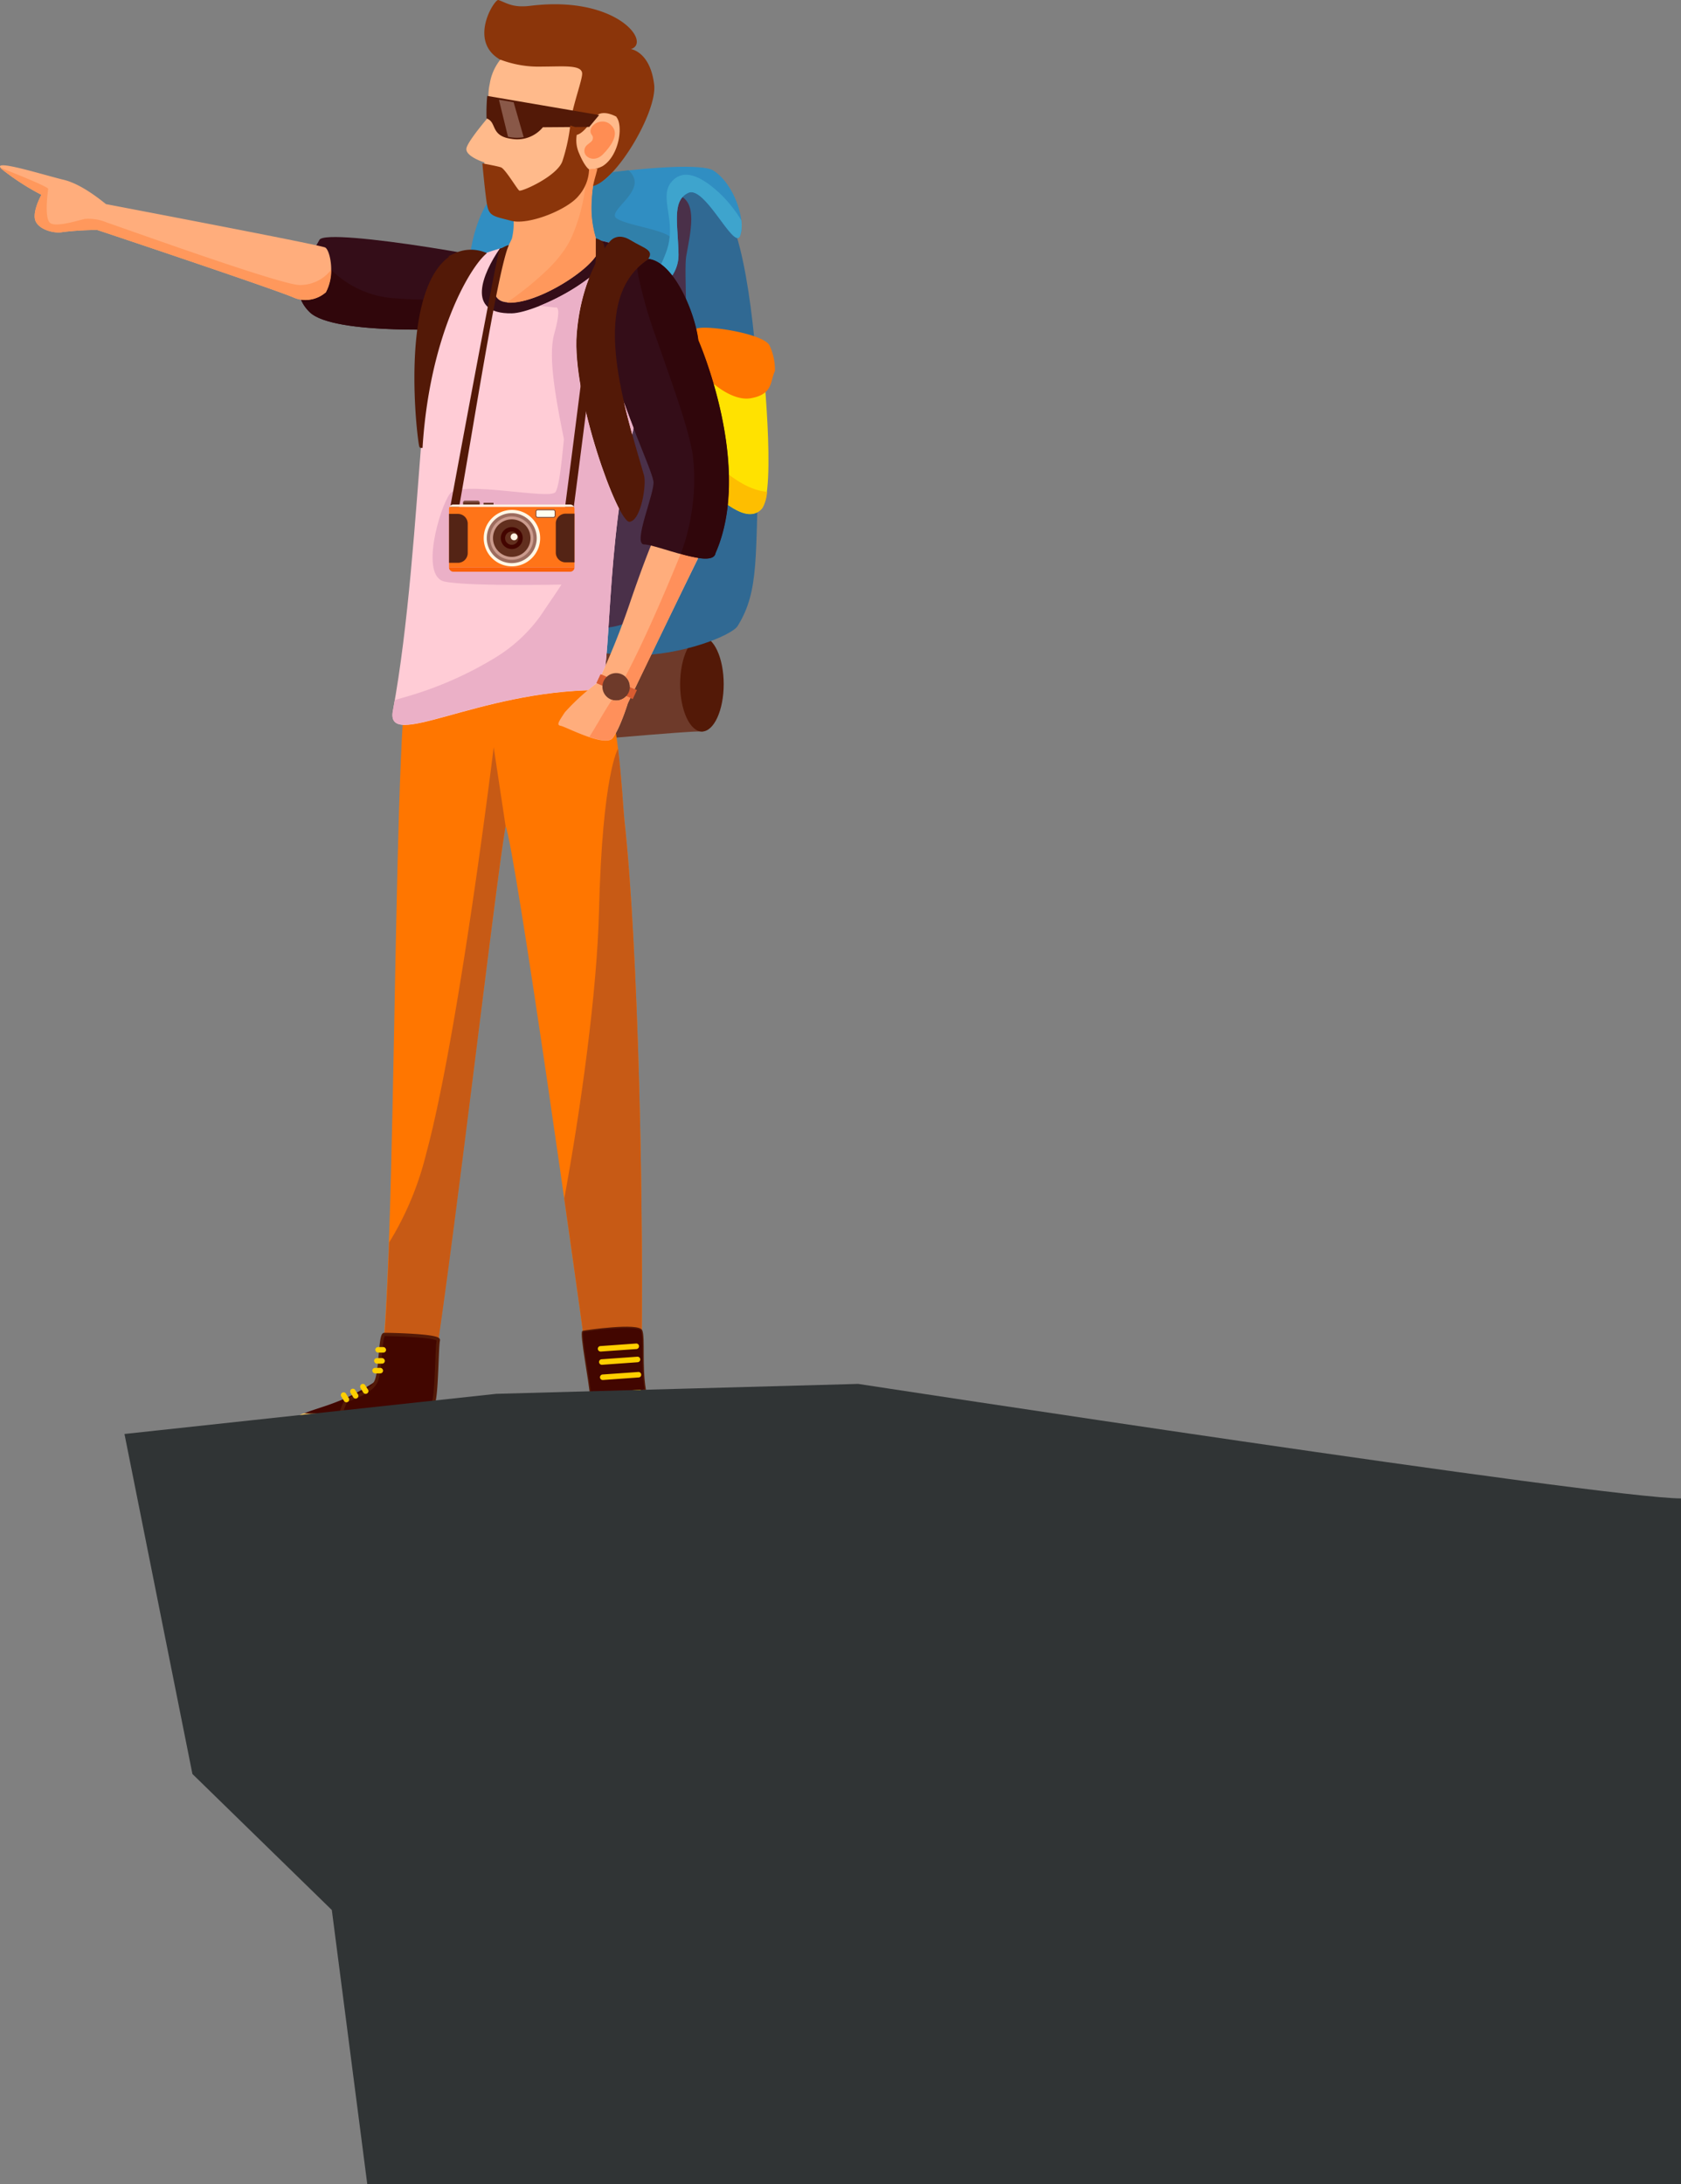 <svg xmlns="http://www.w3.org/2000/svg" viewBox="0 0 289.42 375.9"><rect x="0" y="0" width="289.42" height="375.9" fill="#808080" stroke="none"/><defs><style>.cls-1{fill:#6e3a2a;}.cls-1,.cls-10,.cls-11,.cls-12,.cls-13,.cls-14,.cls-15,.cls-16,.cls-17,.cls-18,.cls-19,.cls-2,.cls-20,.cls-21,.cls-22,.cls-23,.cls-24,.cls-25,.cls-26,.cls-27,.cls-28,.cls-3,.cls-30,.cls-31,.cls-32,.cls-33,.cls-34,.cls-35,.cls-36,.cls-39,.cls-4,.cls-40,.cls-41,.cls-43,.cls-44,.cls-45,.cls-5,.cls-6,.cls-7,.cls-8,.cls-9{fill-rule:evenodd;}.cls-2,.cls-23{fill:#531907;}.cls-3{fill:#340d18;}.cls-4{fill:#ffad7c;}.cls-5{fill:#30060b;}.cls-6{fill:#ff985c;}.cls-7{fill:#306993;}.cls-8{fill:#ffe200;}.cls-9{fill:#febe00;}.cls-10{fill:#ff7600;}.cls-11{fill:#4a3049;}.cls-12{fill:#308ec2;}.cls-13{fill:#3080aa;}.cls-14{fill:#3ea4cd;}.cls-15,.cls-41,.cls-44{fill:#420600;}.cls-16{fill:#ffccd6;}.cls-17{fill:#ebb0c7;}.cls-18{fill:#8b350a;}.cls-19{fill:#ffa66e;}.cls-20{fill:#ffba8b;}.cls-21{fill:#ffd26c;}.cls-22{fill:#d95c31;}.cls-23,.cls-41,.cls-44{stroke:#531907;stroke-miterlimit:22.93;}.cls-23,.cls-41{stroke-width:0.57px;}.cls-24{fill:#ff8d53;}.cls-25{fill:#c75a15;}.cls-26{fill:#ff905b;}.cls-27{fill:#895848;}.cls-28,.cls-29{fill:#622f1e;}.cls-30{fill:#ff7418;}.cls-31{fill:#fff1e2;}.cls-32{fill:#fa610a;}.cls-33{fill:#fff7e5;}.cls-34{fill:#9d6d5f;}.cls-35{fill:#cb9b8d;}.cls-36{fill:#430500;}.cls-37,.cls-40{fill:#744536;}.cls-38{fill:ivory;}.cls-39{fill:#542415;}.cls-42,.cls-43{fill:#ffcf00;}.cls-44{stroke-width:0.22px;}.cls-45{fill:#303435;}</style></defs><g id="Layer_2" data-name="Layer 2"><g id="BACKGROUND_1" data-name="BACKGROUND 1"><g id="man_and_stone" data-name="man and stone"><path class="cls-1" d="M120.67,119.54s1.12,6.63.18,6.37-27.37,2.16-27.37,2.16L93,113l27.65-3.36Z"/><path class="cls-2" d="M120.85,125.91c2.07,0,3.75-3.66,3.75-8.15s-1.68-8.16-3.75-8.16-3.75,3.66-3.75,8.16S118.79,125.91,120.85,125.91Z"/><path class="cls-3" d="M79.72,56.54c2.16-1.31,16.47-6.79,13.18-9.94C91.41,45.17,56.25,39.05,55,41.28c-2,3.72-5.89,8.29-1.71,12.43S79.72,56.54,79.72,56.54Z"/><path class="cls-4" d="M56.11,50.31c1.67-3,.7-7.29-.12-7.71s-30.64-6.11-37.75-7.47c-1.73-1.4-4.62-3.55-7.3-4.19-3.61-.87-12.83-3.81-10.6-1.8a42.32,42.32,0,0,0,6.79,4.39s-1.68,3-1,4.54,3.35,2.17,4.68,1.87a52.1,52.1,0,0,1,5.92-.36c7,2.32,31.05,10.41,33.8,11.62A5.27,5.27,0,0,0,56.11,50.31Z"/><path class="cls-5" d="M56.11,50.31a5.39,5.39,0,0,1-4.27,1.28,6.31,6.31,0,0,0,1.47,2.12c3.47,3.45,19.49,3.12,24.74,2.91a39.71,39.71,0,0,1,1.18-5.19,83.17,83.17,0,0,1-11.4-.1A17,17,0,0,1,57,46.41,8.13,8.13,0,0,1,56.11,50.31Z"/><path class="cls-6" d="M51.84,51.59a5.39,5.39,0,0,0,4.27-1.28,8.13,8.13,0,0,0,.92-3.9,6.75,6.75,0,0,1-5.56,2.64c-3.62-.16-31.64-10.31-33-10.72a8.13,8.13,0,0,0-3.86-.65c-1.19.26-5,1.49-6,.68s-.38-5.42-.31-5.84S.11,28.89.11,28.89L.2,29l.14.14a42.32,42.32,0,0,0,6.79,4.39s-1.68,3-1,4.54,3.35,2.17,4.68,1.87a52.1,52.1,0,0,1,5.92-.36c7,2.32,31.05,10.41,33.8,11.62A5.1,5.1,0,0,0,51.84,51.59Z"/><path class="cls-7" d="M99,33.79c8.1-1.45,21.27-10.28,27.17,4.94,3.43,8.86,5,30.41,4.5,40.64-.7,16.21.15,22.25-3.68,28.39-1.94,3.12-33.95,14.06-36.74-11.11-1.7-15.36-11.76-43.75-9.13-44.28S79.11,32.56,99,33.79Z"/><path class="cls-8" d="M131.17,60.57c-1.21-1.13-9.09-4.38-11-2s-1.42,23.29,1.11,25.17,7.22,6.75,9.85,3.84S131.17,60.57,131.17,60.57Z"/><path class="cls-9" d="M119.41,76c.36,3.87,1,7,1.91,7.71,2.53,1.87,7.22,6.75,9.85,3.84a6,6,0,0,0,.89-2.91,8,8,0,0,1-1.57-.28C126.68,83.35,122.35,79.26,119.41,76Z"/><path class="cls-10" d="M133.42,63.85c-.85,1.78-.29,4-4.13,4.69s-8.86-4.2-9.92-6.65-1.61-5.16,1.11-5.45,11,1.13,12,3A9.87,9.87,0,0,1,133.42,63.85Z"/><path class="cls-11" d="M99.11,108.76c4.31-1.32,9.9,1.11,15.82-8s2.46-52.4,3.21-56.62,2-9.28-1.22-10.5S84.35,39.19,82.85,44.12,81.39,106,87,108.29,99.11,108.76,99.11,108.76Z"/><path class="cls-12" d="M109.14,51.38c1.4.47,7.78-2.34,7.68-7.59s-1.18-9.27,1.69-10.6,7.88,9.94,8.91,7.41-.94-8.91-4.6-11.25-36.84,2.16-39.18,6S79,49.22,83,50.61,109.14,51.38,109.14,51.38Z"/><path class="cls-13" d="M111.63,44.54a4.57,4.57,0,0,1,2.2,1,4.57,4.57,0,0,0-2.2-1Zm3.66-3.85c-1.81-1.31-7.41-1.95-9.11-3.09-.9-.6.24-1.67,1.38-3,1-1.14,2-2.47,1.64-3.81a3.09,3.09,0,0,0-1-1.48l-2.7.32a7.55,7.55,0,0,1-3.43,2.42c0,.33-.08.66-.12,1s-.07.78-.09,1.14c0,.62,0,1.19,0,1.73a16.07,16.07,0,0,0,.77,5.1,4,4,0,0,1,.85.39c.47.1.94.21,1.4.34l.17-.19s1.26-1.69,3.59-.24,4,1.66,3,3.22l-.07.11-.16.11a11.45,11.45,0,0,0-1.68,1.4c0,.4.08.84.16,1.33s.23,1.24.4,1.94.29,1.15.47,1.77c.32,1.16.71,2.42,1.14,3.75.44-.94,1.29-3.17,2.09-5.57.22-.65.44-1.32.64-2,.1-.31.2-.63.29-.94a8.65,8.65,0,0,0-1.08-1,22.11,22.11,0,0,0,.93-2.27A9.77,9.77,0,0,0,115.29,40.69Z"/><path class="cls-14" d="M109.88,51.4c2.16-.3,7-3,6.94-7.61-.09-5.25-1.18-9.27,1.69-10.6s7.88,9.94,8.91,7.41a5.8,5.8,0,0,0,.21-2.69,23.23,23.23,0,0,0-3.31-4.25c-3.09-3-6.47-5-8.72-2.34s1,6.81-.84,11.91-3.84,6.46-6.66,6.75A10,10,0,0,0,109.88,51.4Z"/><path class="cls-15" d="M66.54,231.55c-.05.86-.7,4.95-.7,4.95s.48.55-4.69,3.33-10.26,3.11-9.7,4.57,17.75.26,17.75.26,4.25.66,5-.33-.75-10.79-.75-10.79Z"/><path class="cls-10" d="M96.58,112.85c2.15,1.46,5,4.13,6.35,4.57,3.41,1.13,4.2,20.37,4.56,23.63,2.42,21.67,3.47,69.08,2.87,97.77,0,1.75-8.43,1.85-8.59.66-2.2-16.7-13-93-14.72-97.33-1.72,9.58-10,80.94-12.94,97-.44,2.35-5,.24-8.8-2,3.22-15.77,2.09-123.43,5.63-123.54Z"/><path class="cls-16" d="M78.11,45.69c-5.86,2.52-5.06,47.43-10.47,76.67-1.29,7,14.54-3.44,35.1-3.58,2.76,0,1.13-20.4,5.61-41.72s8.7-27.28,6.27-29.66C104.19,37.18,89.43,40.83,78.11,45.69Z"/><path class="cls-17" d="M97.32,74c-.28.85-.75,9.29-1.68,10.69S79.23,82.6,77.45,85s-5.16,14.15-.94,15.09,23.25.47,23.25.47,4.31-2,3.47-10.13S97.32,74,97.32,74Z"/><path class="cls-18" d="M87.81,11c-8.13-2.63-2.7-11.23-2-11,1.43.5,2.45,1.38,5.51,1,14.87-1.84,20.92,6.35,17.3,7.45,0,0,3.3.42,4,6.06.63,4.72-6.83,17.2-10.85,17.57,0,0-1.3-12.74-5.1-17.29A10.44,10.44,0,0,0,87.81,11Z"/><path class="cls-19" d="M87.5,34a11.11,11.11,0,0,1,.65,7c-.2.83-6,10.27-1.16,11,5.51.83,17.05-7,16.06-9.62a17.69,17.69,0,0,1-1.19-8.19c.19-3.57,1.57-9.34,1.11-9.56S87.5,34,87.5,34Z"/><path class="cls-20" d="M101.42,29.14c-.72,6.57-13.63,10.8-16.76,6.53-.84-1.49-1.38-5.75-1.26-7.71,0,0-3.43-1.07-3.08-2.49s4.3-5.94,4.3-5.94a9.32,9.32,0,0,1-.3-5.11c.9-5.67,6.86-8.88,12.24-8.28,10.41,1.16,14.46,5.34,9.56,14,1.21,1.41.52,6.64-2.35,8.44A4.58,4.58,0,0,1,101.42,29.14Z"/><path class="cls-18" d="M86,4.33c-.6,1.77-1,5.4.16,5.94a18.62,18.62,0,0,0,7.27,1.19c3.6,0,6.85-.37,6.8,1.27s-3,9-1.72,10.23,3.31-2.2,4.13-3c1.25-1.19,3.5.14,3.5.14a4.54,4.54,0,0,0,3-3.75c.38-3-.18-8.84-5.29-10.92S86,4.33,86,4.33Z"/><path class="cls-4" d="M115.25,87.69c-1,.8-3.19,5.56-6.69,15.76a129.73,129.73,0,0,1-5.63,14,37.36,37.36,0,0,0-5.69,5.16c-1.09,1.66-1.47,2.19-.68,2.32s7.63,3.77,8.92,2.12,2.61-6,2.62-6c1.79-3.72,14.19-29.51,14.93-30.49S115.25,87.69,115.25,87.69Z"/><path class="cls-3" d="M120.21,58.56c-.64-5.16-4.61-14.28-9.17-14-16.67.87.69,33.69,1.46,38.27.32,1.86-3.7,10.88-1.58,10.88S122.83,98,123.17,95.2C129.75,80.24,120.21,58.56,120.21,58.56Z"/><path class="cls-15" d="M110.5,238c-.38-2.27-5.68-2.3-6.9.38-.42.91-1.7.65-1.83,1.08-.31,1-.16,4.49.44,5a5.13,5.13,0,0,0,1.48.8s-.66.46,1,1.47,6.62,1,8.67.38,1.81-1.81,1.34-2.44-2.79-2.77-3.25-4.33A8.68,8.68,0,0,0,110.5,238Z"/><path class="cls-21" d="M104.73,246.74c1.71,1,6.62,1,8.67.38,1.5-.46,1.78-1.22,1.62-1.84-2.22.57-6,1.31-8.1.65a23.52,23.52,0,0,1-5.14-2.62,2.19,2.19,0,0,0,.43,1.16,5.13,5.13,0,0,0,1.48.8S103,245.73,104.73,246.74Z"/><polygon class="cls-22" points="103.38 116.01 109.66 118.77 108.94 120.32 102.66 117.56 103.38 116.01"/><path class="cls-1" d="M106.1,120.57a2.36,2.36,0,1,0-2.38-2.36A2.38,2.38,0,0,0,106.1,120.57Z"/><path class="cls-3" d="M88.11,53.93c4.33-.07,18.8-7.37,16.76-12.17-.73-.2-1.47-.37-2.22-.5.12.37.26.74.4,1.12C104,45,92.5,52.83,87,52c-3.9-.58-.91-6.79.52-9.64-.49.13-1,.27-1.47.42C83.11,47.07,80.09,54.06,88.11,53.93Z"/><path class="cls-2" d="M105,41.56s-4.83,5.13-5.7,15.87,7.1,32.63,9.1,32.38,2.93-6.48,2.48-8c-4-13.69-9.24-30.51.68-37.15,1.16-1.66-.65-1.88-3-3.33S105,41.56,105,41.56Z"/><path class="cls-23" d="M83.3,43.66c-3,2.81-9.59,14.29-10.82,33.15-.21,0-3.89-27.89,5.92-32.95A6.37,6.37,0,0,1,83.3,43.66Z"/><path class="cls-17" d="M85.22,113.22A62.52,62.52,0,0,1,69.66,120l-1.69.49-.33,1.85c-.3,1.6.31,2.29,1.68,2.38,4.43.32,16.76-5.46,31.88-5.93l1.52-1.23-.06,0,.09-.21.63-1.34.17.08c.22-.46.44-1,.69-1.52.11-1,.21-2.14.31-3.43.43-5.76.77-14.26,2-23.62-3-5.86-8-21.52-7.27-30.09a34.08,34.08,0,0,1,2.12-9.58,36.44,36.44,0,0,1-8.5,4.79l2.68.29s1.3-.72-.15,4.5,1.31,16,3.49,27.13-.59,13.5-5.8,21.34A26.43,26.43,0,0,1,85.22,113.22Z"/><path class="cls-17" d="M107.44,69.28c.42,1.82.9,3.66,1.4,5.48.09-.37.17-.73.25-1.08C108.55,72.29,108,70.81,107.44,69.28Z"/><path class="cls-6" d="M101,45.86c1.51-1.38,2.38-2.67,2.08-3.48-.14-.38-.28-.75-.4-1.12a17.86,17.86,0,0,1-.79-7.07c0-.65.11-1.37.21-2.12s.66-2.46.76-3.09c-.26.11-1.18.1-1.41.16L100.9,31a31,31,0,0,1-2.51,9.88,16.21,16.21,0,0,1-.83,1.54,22.16,22.16,0,0,1-3.31,4,53.66,53.66,0,0,1-7,5.66C91.06,52.44,97.61,48.93,101,45.86Z"/><path class="cls-24" d="M105.63,22.08c.76,1.29-.45,3.12-1.86,4.52s-3.2.54-3.16-.65,1.28-1.26,1.44-2-.39-.68-.39-1.4C101.66,21.15,104.37,19.93,105.63,22.08Z"/><path class="cls-25" d="M74.11,239.19c3-16.1,11.22-87.46,12.94-97L85,128.61S79,177.8,73.38,198.55A53.39,53.39,0,0,1,67,213.85c-.39,11.09-.9,19.72-1.65,23.38C69.16,239.43,73.67,241.54,74.11,239.19Z"/><path class="cls-25" d="M97.15,206.29c2.08,14.56,3.86,27.43,4.62,33.19.13-.43,1.41-.17,1.83-1.08,1.14-2.51,5.88-2.64,6.78-.77.55-28.79-.5-75.2-2.89-96.58-.17-1.59-.45-7-1.08-12.19,0,0-2.7,4.24-3.28,28C102.79,170.74,100,190.85,97.15,206.29Z"/><path class="cls-26" d="M117.19,95.34s-2.9,7.25-6.23,14.41c-1.08,2.32-2.21,4.63-3.29,6.68a2.35,2.35,0,0,1,.82,1.78v.05l.77.34c1.17-2.45,3-6.2,4.91-10.17,2.1-4.34,4.34-9,6-12.4A27.92,27.92,0,0,1,117.19,95.34Z"/><path class="cls-26" d="M107.83,119.83a2.36,2.36,0,0,1-1.73.74,2.25,2.25,0,0,1-.74-.12L105,121c-1.67,2.64-2.63,4.48-3.54,5.83,1.76.59,3.44.91,4,.17a6.24,6.24,0,0,0,.56-.87A34.07,34.07,0,0,0,108.1,121c.1-.22.24-.51.42-.88Z"/><path class="cls-5" d="M119,88.59a34.67,34.67,0,0,1-1.8,6.75,27.92,27.92,0,0,0,3,.69c1.63.24,2.84.12,3-.83.22-.5.42-1,.61-1.52,5.34-14.86-3.57-35.12-3.57-35.12-.61-4.93-4.27-13.49-8.58-14l-.07.11-.16.11a11.45,11.45,0,0,0-1.68,1.4c0,.4.08.84.16,1.33a78.34,78.34,0,0,0,3.2,11c2.55,7.42,5.71,15.79,6.23,20.36A35.45,35.45,0,0,1,119,88.59Z"/><path class="cls-23" d="M93.33,21.62a5.44,5.44,0,0,1-5.21,2c-3.47-.45-2.25-2.57-4.07-3.44a32.89,32.89,0,0,1,.09-3.34L102.62,20l-1.3,1.56Z"/><path class="cls-27" d="M90.16,23.6l-1.73-6-2.53-.43c.42,1.69,1.08,4.41,1.56,6.36a5.59,5.59,0,0,0,.66.12A6.5,6.5,0,0,0,90.16,23.6Z"/><path class="cls-2" d="M97.15,88.31s.58-4.41,1.35-10.39c1.6-12.49,4.08-32,4.08-33.51V41c1.73.58,1.5,1.2,1.5,3.39,0,2.35-5.43,44-5.45,44.09Z"/><path class="cls-2" d="M78.81,88.54l-1.47-.27c0-.13,8.29-44.82,8.63-45.23a4.72,4.72,0,0,1,1.64-.88C85.6,46.77,81.36,74.6,78.81,88.54Z"/><path class="cls-28" d="M82.59,86.49v.65H79.73v-.65a.28.28,0,0,1,0-.09h2.83A.29.29,0,0,1,82.59,86.49Z"/><rect class="cls-29" x="83.26" y="86.54" width="1.71" height="0.57"/><path class="cls-30" d="M98.91,87.58V97.66H77.31V87.58a.68.68,0,0,1,.09-.35H98.82A.68.68,0,0,1,98.91,87.58Z"/><path class="cls-31" d="M98.82,87.23H77.4a.74.74,0,0,1,.65-.39H98.17A.74.74,0,0,1,98.82,87.23Z"/><path class="cls-32" d="M98.91,97.66a.74.74,0,0,1-.74.74H78.05a.74.74,0,0,1-.74-.74Z"/><path class="cls-33" d="M93,92.62a4.86,4.86,0,1,1-4.86-4.86A4.86,4.86,0,0,1,93,92.62Z"/><path class="cls-34" d="M92.41,92.62a4.3,4.3,0,1,1-4.3-4.3A4.31,4.31,0,0,1,92.41,92.62Z"/><path class="cls-35" d="M91.84,92.62a3.73,3.73,0,1,1-3.73-3.73A3.73,3.73,0,0,1,91.84,92.62Z"/><path class="cls-28" d="M91.34,92.62a3.23,3.23,0,1,1-3.23-3.23A3.23,3.23,0,0,1,91.34,92.62Z"/><path class="cls-36" d="M90,92.62a1.89,1.89,0,1,1-1.89-1.9A1.89,1.89,0,0,1,90,92.62Z"/><path class="cls-28" d="M89.26,92.62a1.15,1.15,0,1,1-1.15-1.15A1.15,1.15,0,0,1,89.26,92.62Z"/><rect class="cls-37" x="92.22" y="87.68" width="3.42" height="1.44" rx="0.36"/><rect class="cls-38" x="92.35" y="87.82" width="3.15" height="1.16" rx="0.22"/><path class="cls-39" d="M80.53,95.14v-5a1.69,1.69,0,0,0-1.69-1.69H77.31v8.42h1.53A1.69,1.69,0,0,0,80.53,95.14Z"/><path class="cls-39" d="M95.69,90.1v5a1.69,1.69,0,0,0,1.69,1.69h1.53V88.41H97.38A1.69,1.69,0,0,0,95.69,90.1Z"/><path class="cls-40" d="M82.57,86.4H79.74a.31.31,0,0,1,.29-.22h2.25A.3.3,0,0,1,82.57,86.4Z"/><path class="cls-31" d="M89.1,92.39a.59.59,0,1,1-.59-.58A.59.59,0,0,1,89.1,92.39Z"/><path class="cls-41" d="M59.49,241.2c1.83-.93,4.54-1.64,5.31-3.57s.65-7.94,1.37-7.95,9.53.16,9.3,1-.27,8-.7,10.19.82,3.43-.48,3.08-16,.94-15.92.34A28.25,28.25,0,0,1,59.49,241.2Z"/><path class="cls-21" d="M65.84,243.22c-3.21.06-8.48.19-13.47.05-1.26.26-1,.87-.92,1.19C52,246,70,244.74,70,244.74s4.45.69,5.2-.35a13.74,13.74,0,0,0-.06-2.12A89.17,89.17,0,0,1,65.84,243.22Z"/><rect class="cls-42" x="64.62" y="231.85" width="1.85" height="0.95" rx="0.47"/><rect class="cls-42" x="64.41" y="233.75" width="1.85" height="0.95" rx="0.47"/><rect class="cls-42" x="64.1" y="235.43" width="1.85" height="0.95" rx="0.47"/><path class="cls-43" d="M62.88,238.42l.48.76a.47.47,0,0,1-.15.65h0a.48.48,0,0,1-.66-.15l-.47-.76a.48.48,0,0,1,.15-.66h0A.46.46,0,0,1,62.88,238.42Z"/><path class="cls-43" d="M61.16,239.24l.47.76a.47.47,0,0,1-.15.65h0a.47.47,0,0,1-.65-.15l-.47-.76a.47.47,0,0,1,.15-.65h0A.47.47,0,0,1,61.16,239.24Z"/><path class="cls-43" d="M59.57,239.87l.47.76a.47.47,0,0,1-.15.65h0a.47.47,0,0,1-.65-.15l-.48-.76a.48.48,0,0,1,.15-.66h0A.48.48,0,0,1,59.57,239.87Z"/><path class="cls-44" d="M106.19,241.07c-1.74.05-4.51.8-4.53-.92s-1.84-10.88-1.29-11,9.64-1.43,10.12-.12-.07,5.92.59,10.08Z"/><path class="cls-43" d="M109.51,231.24l-6.14.44a.46.46,0,0,0-.44.5h0a.48.48,0,0,0,.51.44l6.14-.43a.48.48,0,0,0,.44-.51h0A.47.47,0,0,0,109.51,231.24Z"/><path class="cls-43" d="M109.73,233.51l-6.15.44a.47.47,0,0,0-.44.51h0a.49.49,0,0,0,.51.44l6.14-.44a.48.48,0,0,0,.44-.51h0A.47.47,0,0,0,109.73,233.51Z"/><path class="cls-43" d="M109.89,236.14l-6.15.43a.49.49,0,0,0-.44.51h0a.48.48,0,0,0,.51.44l6.15-.44a.46.46,0,0,0,.44-.5h0A.48.48,0,0,0,109.89,236.14Z"/><path class="cls-43" d="M111.52,241.56l-5.16.42a.49.49,0,0,0-.44.51h0a.47.47,0,0,0,.5.44l5.16-.43A.48.48,0,0,0,112,242h0A.46.46,0,0,0,111.52,241.56Z"/><path class="cls-43" d="M110.6,240.29l-5.15.43a.48.48,0,0,0-.44.51h0a.46.46,0,0,0,.5.43l5.15-.42a.49.49,0,0,0,.45-.51h0A.48.48,0,0,0,110.6,240.29Z"/><path class="cls-43" d="M110.09,239.19l-5.15.42a.49.49,0,0,0-.45.51h0a.48.48,0,0,0,.51.44l5.15-.43a.48.48,0,0,0,.44-.51h0A.45.45,0,0,0,110.09,239.19Z"/><path class="cls-18" d="M83.05,28.12s2.46.44,3.19.68,2.79,3.75,3.16,4,6.42-2.41,7.41-5a30.91,30.91,0,0,0,1.37-6.21l1.44.49a5.5,5.5,0,0,0,.09,4.32c1,2.38,1.71,2.75,1.71,2.75a7.21,7.21,0,0,1-1.77,4.52C97.75,36.09,91,38.8,88,38s-3.82-.73-4.17-2.91S83.05,28.12,83.05,28.12Z"/><path class="cls-45" d="M289.42,257.9c-13.1,0-141.67-19.71-141.67-19.71L85.43,239.9l-64,6.91,11.7,58.52,24,23.41,6.1,47.16H289.42Z"/></g></g></g></svg>